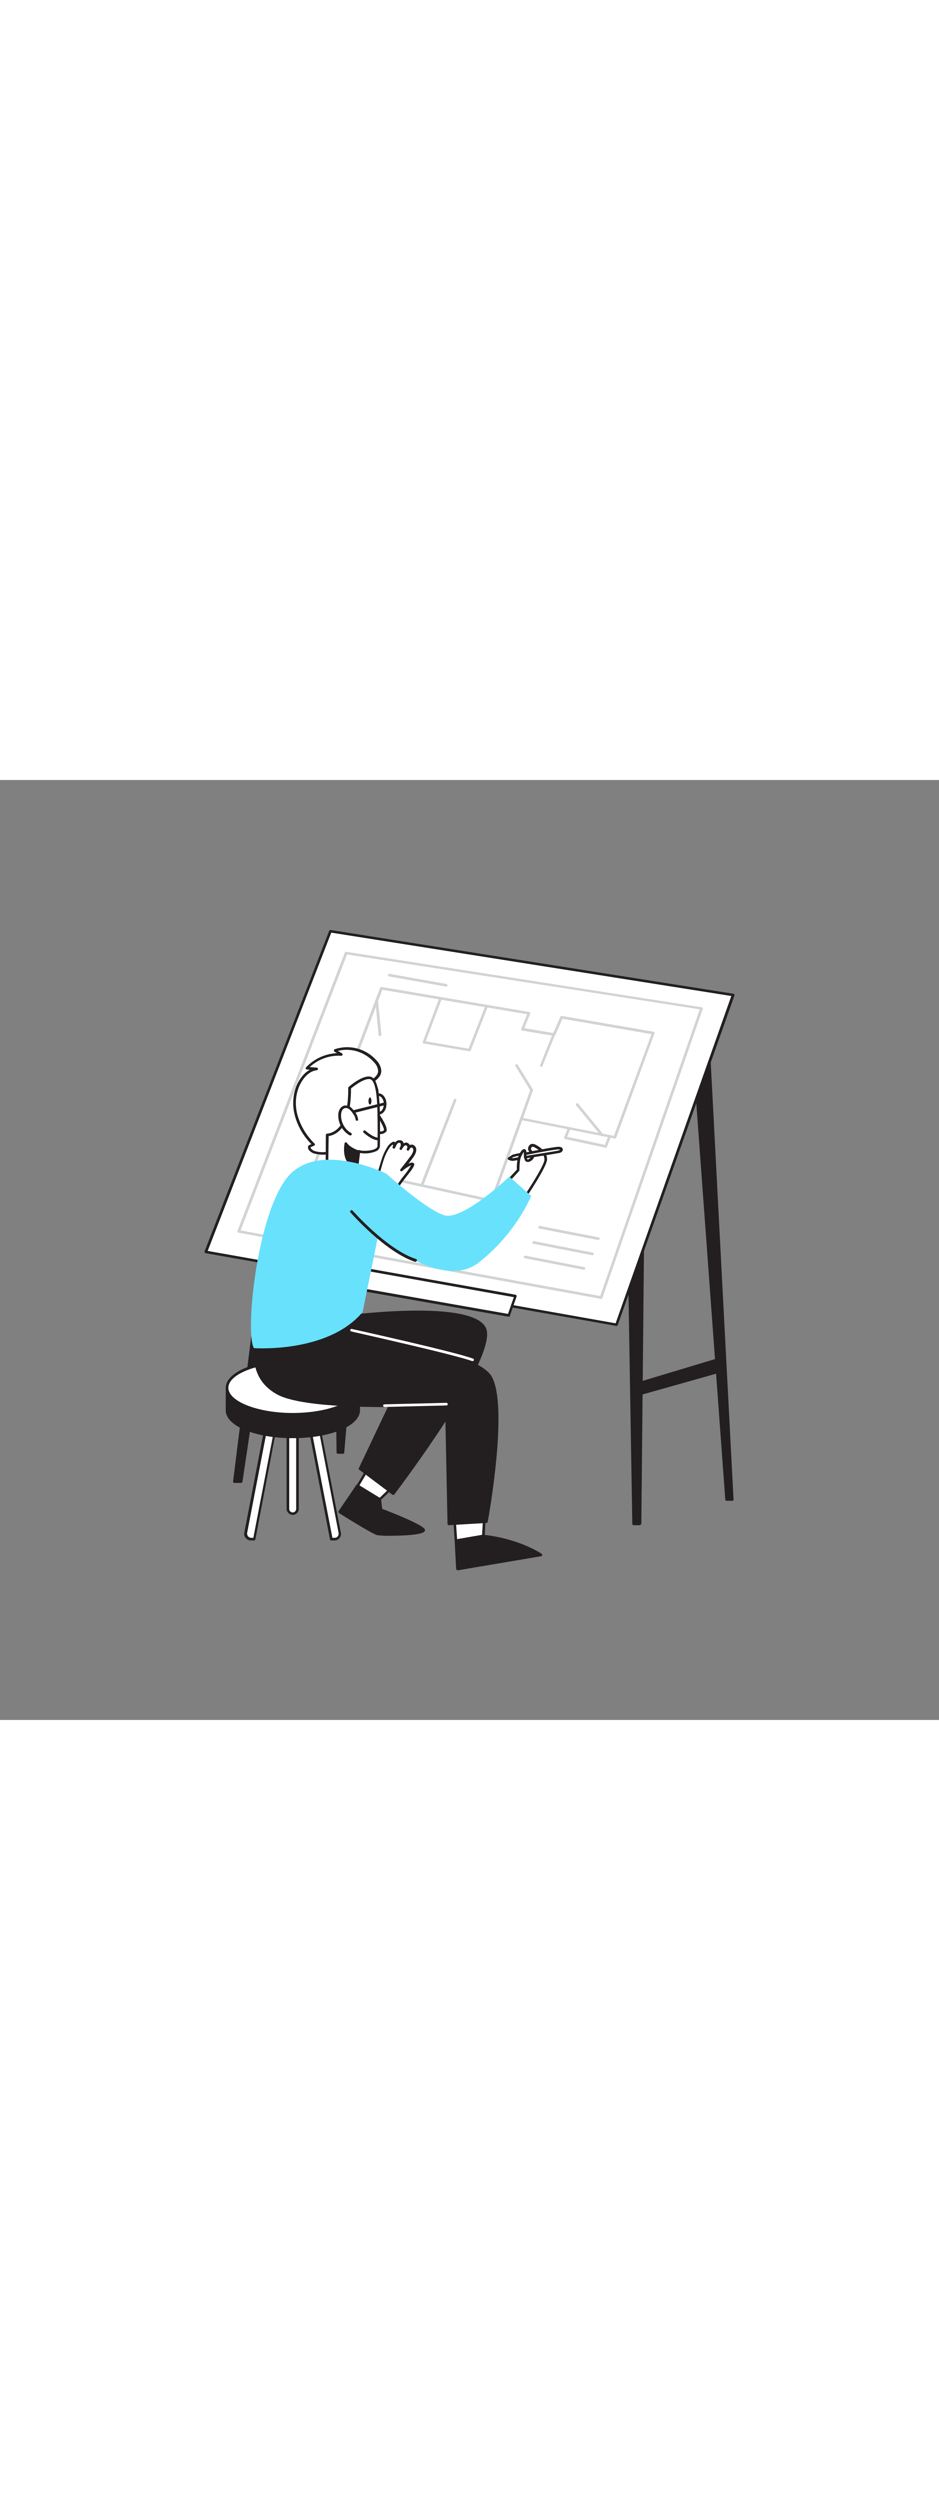 <svg version="1.1" id="Layer_1" xmlns="http://www.w3.org/2000/svg" xmlns:xlink="http://www.w3.org/1999/xlink" x="0px" y="0px" viewBox="0 0 500 500" style="width: 188px;" xml:space="preserve" data-imageid="architect-78" imageName="Architect" class="illustrations_image">
<rect x="0" y="0" width="500" height="500" fill="#808080" stroke="none"/>
<style type="text/css">
	.st0_architect-78{fill:#231F20;}
	.st1_architect-78{fill:#FFFFFF;}
	.st2_architect-78{fill:#D1D3D4;}
	.st3_architect-78{fill:#68E1FD;}
</style>
<g id="Drawing_Board_architect-78">
	<path class="st0_architect-78" d="M145.3,212.2c-0.8,3.7-20.5,161-20.5,161h3.5l25.1-167.9L145.3,212.2z"/>
	<path class="st0_architect-78" d="M128.4,373.9h-3.6c-0.2,0-0.4-0.1-0.5-0.2c-0.1-0.1-0.2-0.4-0.2-0.5c0.8-6.4,19.6-157.3,20.5-161&#10;&#9;&#9;c0-0.1,0.1-0.3,0.2-0.4l8.2-6.9c0.2-0.2,0.5-0.2,0.8-0.1c0.3,0.1,0.4,0.4,0.4,0.7l-25.1,167.8C129,373.6,128.7,373.9,128.4,373.9z&#10;&#9;&#9; M125.6,372.5h2.2L152.5,207l-6.6,5.6C144.7,219.8,127.1,360.6,125.6,372.5z"/>
	<polygon class="st0_architect-78" points="178.8,254.9 179.9,357.7 182.7,357.7 192.2,246.8 &#9;"/>
	<path class="st0_architect-78" d="M182.7,358.4h-2.8c-0.4,0-0.7-0.3-0.7-0.7L178.1,255c0-0.2,0.1-0.5,0.3-0.6l13.4-8.2c0.2-0.1,0.5-0.1,0.7,0&#10;&#9;&#9;c0.2,0.1,0.4,0.4,0.3,0.6l-9.5,110.9C183.4,358.1,183.1,358.4,182.7,358.4z M180.6,357h1.5l9.3-108.9l-11.9,7.2L180.6,357z"/>
	<polygon class="st0_architect-78" points="370.9,164.1 386.9,382.6 389.9,382.6 377.5,145.4 &#9;"/>
	<path class="st0_architect-78" d="M389.9,383.4h-3c-0.4,0-0.7-0.3-0.7-0.6l-16-218.5c0-0.1,0-0.2,0-0.3l6.6-18.7c0.1-0.4,0.5-0.6,0.9-0.5&#10;&#9;&#9;c0.3,0.1,0.5,0.4,0.5,0.7l12.4,237.3c0,0.2,0,0.4-0.2,0.5C390.3,383.3,390.1,383.4,389.9,383.4z M387.6,382h1.6l-12.2-233&#10;&#9;&#9;l-5.4,15.3L387.6,382z"/>
	<polygon class="st0_architect-78" points="335.2,270.2 337.3,395.7 340.7,395.7 342.1,250.8 &#9;"/>
	<path class="st0_architect-78" d="M340.7,396.4h-3.3c-0.4,0-0.7-0.3-0.7-0.7l-2.1-125.5c0-0.1,0-0.2,0-0.2l6.9-19.4c0.1-0.3,0.5-0.5,0.8-0.5&#10;&#9;&#9;c0.3,0.1,0.6,0.4,0.6,0.7l-1.4,144.9C341.3,396,341,396.3,340.7,396.4z M338,395h2l1.4-140l-5.4,15.3L338,395z"/>
	<polygon class="st1_architect-78" points="176,80.4 109.6,251.1 328.3,289.7 390.4,114.3 &#9;"/>
	<path class="st0_architect-78" d="M328.3,290.4h-0.1l-218.7-38.7c-0.4-0.1-0.6-0.4-0.6-0.8c0,0,0-0.1,0-0.1l66.4-170.6c0.1-0.3,0.4-0.5,0.8-0.4&#10;&#9;&#9;l214.4,33.9c0.2,0,0.4,0.2,0.5,0.3c0.1,0.2,0.1,0.4,0.1,0.6L328.9,290C328.8,290.3,328.5,290.4,328.3,290.4z M110.6,250.5&#10;&#9;&#9;L327.8,289l61.6-174.1l-213-33.7L110.6,250.5z"/>
	<path class="st2_architect-78" d="M261.8,224.5c0,0-0.1,0-0.1,0L167.8,204c-0.2,0-0.4-0.2-0.5-0.4c-0.1-0.2-0.1-0.4,0-0.6l35.1-92.5&#10;&#9;&#9;c0.1-0.3,0.4-0.5,0.8-0.4l78.6,13.3c0.2,0,0.4,0.2,0.5,0.3c0.1,0.2,0.1,0.4,0,0.6l-3.1,7.7l15.4,2.6l3.8-8.7&#10;&#9;&#9;c0.1-0.3,0.4-0.5,0.8-0.4l48.8,8.4c0.2,0,0.4,0.2,0.5,0.3c0.1,0.2,0.1,0.4,0,0.6l-20.4,55.5c-0.1,0.3-0.5,0.5-0.8,0.4l-49.2-9.7&#10;&#9;&#9;l-15.5,43C262.3,224.4,262.1,224.5,261.8,224.5z M168.9,202.8l92.5,20.2l15.5-43c0.1-0.3,0.5-0.5,0.8-0.4l49.2,9.7l20-54.1&#10;&#9;&#9;l-47.4-8.2l-3.8,8.7c-0.1,0.3-0.4,0.5-0.8,0.4l-16.8-2.8c-0.2,0-0.4-0.2-0.5-0.4c-0.1-0.2-0.1-0.4,0-0.6l3.1-7.7l-77.1-13&#10;&#9;&#9;L168.9,202.8z"/>
	<path class="st2_architect-78" d="M320,276h-0.1L127,240.8c-0.4-0.1-0.6-0.4-0.6-0.8c0,0,0-0.1,0-0.1l57.2-148.1c0.1-0.3,0.4-0.5,0.8-0.4&#10;&#9;&#9;l189.2,29.5c0.2,0,0.4,0.2,0.5,0.3c0.1,0.2,0.1,0.4,0.1,0.6l-53.5,153.9C320.6,275.8,320.3,276,320,276z M128.1,239.6l191.5,34.9&#10;&#9;&#9;l53-152.5L184.8,92.8L128.1,239.6z"/>
	<polygon class="st0_architect-78" points="338.6,321.3 381.5,308.4 382,314.9 336.2,327.8 &#9;"/>
	<path class="st0_architect-78" d="M336.2,328.5c-0.2,0-0.4-0.1-0.5-0.2c-0.2-0.2-0.2-0.5-0.1-0.7l2.5-6.5c0.1-0.2,0.3-0.4,0.5-0.4l42.9-12.9&#10;&#9;&#9;c0.2-0.1,0.4,0,0.6,0.1c0.2,0.1,0.3,0.3,0.3,0.5l0.5,6.4c0,0.3-0.2,0.6-0.5,0.7l-45.8,12.9C336.3,328.4,336.2,328.4,336.2,328.5z&#10;&#9;&#9; M339.2,321.9l-1.8,4.8l43.9-12.4l-0.4-5L339.2,321.9z"/>
	<path class="st2_architect-78" d="M322.5,195.6c0,0-0.1,0-0.1,0l-21.5-4.6c-0.2,0-0.4-0.2-0.5-0.4c-0.1-0.2-0.1-0.4,0-0.6l1.9-4.7&#10;&#9;&#9;c0.1-0.4,0.5-0.5,0.9-0.4c0,0,0,0,0,0c0.4,0.1,0.5,0.6,0.4,0.9c0,0,0,0,0,0l-1.6,4l20.1,4.3l1.9-4.8c0.1-0.4,0.5-0.5,0.9-0.4&#10;&#9;&#9;c0,0,0,0,0,0c0.4,0.1,0.5,0.6,0.4,0.9c0,0,0,0,0,0l-2.1,5.3C323.1,195.5,322.8,195.7,322.5,195.6z"/>
	<path class="st2_architect-78" d="M277.5,181c-0.1,0-0.2,0-0.2,0c-0.4-0.1-0.5-0.5-0.4-0.9l5.4-15.1l-7.8-12.7c-0.2-0.3-0.1-0.8,0.2-1&#10;&#9;&#9;c0,0,0,0,0,0c0.3-0.2,0.8-0.1,1,0.2c0,0,0,0,0,0l8,13c0.1,0.2,0.1,0.4,0.1,0.6l-5.5,15.4C278.1,180.8,277.8,181,277.5,181z"/>
	<path class="st2_architect-78" d="M288.3,152.6c-0.1,0-0.2,0-0.3-0.1c-0.4-0.1-0.5-0.6-0.4-0.9c0,0,0,0,0,0l6.6-16.4c0.1-0.4,0.6-0.5,0.9-0.4&#10;&#9;&#9;c0.4,0.1,0.5,0.6,0.4,0.9l-6.6,16.4C288.9,152.5,288.6,152.6,288.3,152.6z"/>
	<path class="st2_architect-78" d="M202.3,136.2c-0.4,0-0.7-0.3-0.7-0.6l-1.7-17.7c0-0.4,0.2-0.7,0.6-0.8c0.4,0,0.7,0.2,0.8,0.6l0,0l1.8,17.7&#10;&#9;&#9;c0,0.4-0.2,0.7-0.6,0.8C202.4,136.2,202.4,136.2,202.3,136.2L202.3,136.2z"/>
	<path class="st2_architect-78" d="M224.6,216.4c-0.1,0-0.2,0-0.3-0.1c-0.4-0.1-0.5-0.5-0.4-0.9c0,0,0,0,0,0l17.8-45.4c0.1-0.4,0.5-0.5,0.9-0.4&#10;&#9;&#9;c0.4,0.1,0.5,0.5,0.4,0.9L225.3,216C225.2,216.3,224.9,216.4,224.6,216.4z"/>
	<path class="st2_architect-78" d="M318.6,244.7h-0.1l-31.3-6.1c-0.4-0.1-0.6-0.5-0.5-0.9c0.1-0.3,0.4-0.6,0.8-0.5l31.3,6.1&#10;&#9;&#9;c0.4,0.1,0.6,0.5,0.5,0.8C319.2,244.4,319,244.7,318.6,244.7L318.6,244.7z"/>
	<path class="st2_architect-78" d="M315.5,252.8h-0.1l-31.4-6.1c-0.4-0.1-0.6-0.4-0.5-0.8c0.1-0.4,0.4-0.6,0.8-0.6l31.3,6.1&#10;&#9;&#9;c0.4,0.1,0.6,0.4,0.6,0.8C316.1,252.5,315.8,252.8,315.5,252.8L315.5,252.8z"/>
	<path class="st2_architect-78" d="M310.9,260.5h-0.1l-31.3-6.1c-0.4-0.1-0.6-0.4-0.6-0.8c0.1-0.4,0.4-0.6,0.8-0.6l31.3,6.1&#10;&#9;&#9;c0.4,0.1,0.6,0.4,0.6,0.8C311.6,260.3,311.3,260.5,310.9,260.5L310.9,260.5z"/>
	<path class="st2_architect-78" d="M250,144.3h-0.1l-24.2-4.1c-0.2,0-0.4-0.2-0.5-0.3c-0.1-0.2-0.1-0.4-0.1-0.6l8.8-23.3c0.1-0.4,0.5-0.5,0.9-0.4&#10;&#9;&#9;c0.4,0.1,0.5,0.5,0.4,0.9l-8.5,22.5l22.8,3.9l8.8-22.4c0.1-0.4,0.5-0.5,0.9-0.4c0.4,0.1,0.5,0.5,0.4,0.9c0,0,0,0,0,0l-9,23&#10;&#9;&#9;C250.6,144.1,250.3,144.3,250,144.3z"/>
	<path class="st2_architect-78" d="M237.6,109.9h-0.1l-30.3-5.4c-0.4-0.1-0.6-0.4-0.6-0.8c0.1-0.4,0.4-0.6,0.8-0.6c0,0,0,0,0,0l30.3,5.4&#10;&#9;&#9;c0.4,0.1,0.6,0.4,0.6,0.8C238.2,109.7,237.9,109.9,237.6,109.9L237.6,109.9z"/>
	<path class="st2_architect-78" d="M320.5,189.5c-0.2,0-0.4-0.1-0.5-0.3l-13.2-16.1c-0.3-0.3-0.2-0.7,0.1-1c0.3-0.3,0.7-0.2,1,0.1c0,0,0,0,0,0&#10;&#9;&#9;l13.2,16.1c0.3,0.3,0.2,0.7-0.1,1c0,0,0,0,0,0C320.8,189.5,320.7,189.5,320.5,189.5z"/>
	<polygon class="st1_architect-78" points="274.5,274.5 271,284.8 164.8,266.2 168.3,255.6 &#9;"/>
	<path class="st0_architect-78" d="M271,285.5h-0.1l-106.2-18.6c-0.2,0-0.4-0.2-0.5-0.3c-0.1-0.2-0.1-0.4-0.1-0.6l3.4-10.6&#10;&#9;&#9;c0.1-0.3,0.4-0.5,0.8-0.5l106.2,18.9c0.2,0,0.4,0.2,0.5,0.3c0.1,0.2,0.1,0.4,0.1,0.6l-3.6,10.3C271.5,285.3,271.3,285.4,271,285.5z&#10;&#9;&#9; M165.8,265.6L270.5,284l3.1-8.9l-104.8-18.7L165.8,265.6z"/>
</g>
<g id="Stool_architect-78">
	<path class="st1_architect-78" d="M135.3,403.8h-1.7c-1.6,0-2.9-1.3-2.9-2.8c0-0.2,0-0.4,0.1-0.5l11.5-59.8h5.1L135.3,403.8z"/>
	<path class="st0_architect-78" d="M135.3,404.5h-1.7c-2,0-3.6-1.6-3.6-3.5c0-0.2,0-0.5,0.1-0.7l11.5-59.8c0.1-0.3,0.4-0.6,0.7-0.6h5.1&#10;&#9;&#9;c0.2,0,0.4,0.1,0.5,0.2c0.1,0.2,0.2,0.4,0.1,0.6L136,403.9C135.9,404.3,135.7,404.5,135.3,404.5z M143,341.3l-11.4,59.2&#10;&#9;&#9;c-0.1,0.6,0.1,1.3,0.5,1.8c0.4,0.5,1,0.8,1.7,0.8h1.1l11.9-61.8H143z"/>
	<path class="st1_architect-78" d="M176.4,403.8h1.7c1.5,0,2.8-1.3,2.8-2.8c0-0.2,0-0.4-0.1-0.5l-11.6-59.8h-5.1L176.4,403.8z"/>
	<path class="st0_architect-78" d="M178.1,404.5h-1.7c-0.3,0-0.6-0.2-0.7-0.6l-12.2-63.2c0-0.2,0-0.4,0.1-0.6c0.1-0.2,0.3-0.3,0.5-0.2h5.1&#10;&#9;&#9;c0.3,0,0.6,0.2,0.7,0.6l11.6,59.9c0.4,1.9-0.9,3.7-2.8,4.1C178.6,404.5,178.3,404.5,178.1,404.5L178.1,404.5z M177,403.1h1.2&#10;&#9;&#9;c1.2,0,2.1-0.9,2.1-2.1c0-0.1,0-0.3,0-0.4l-11.4-59.3H165L177,403.1z"/>
	<path class="st1_architect-78" d="M153.3,342.4h5.1l0,0v45.9c0,1-0.8,1.8-1.8,1.8h-1.5c-1,0-1.8-0.8-1.8-1.8L153.3,342.4L153.3,342.4&#10;&#9;&#9;L153.3,342.4z"/>
	<path class="st0_architect-78" d="M155.9,390.9c-1.8,0-3.3-1.5-3.3-3.3v-45.2c0-0.4,0.3-0.7,0.7-0.7h5.1c0.4,0,0.7,0.3,0.7,0.7l0,0v45.2&#10;&#9;&#9;C159.1,389.4,157.7,390.9,155.9,390.9z M154,343.1v44.5c-0.1,1,0.7,1.9,1.7,2c1,0.1,1.9-0.7,2-1.7c0-0.1,0-0.2,0-0.3v-44.5H154z"/>
	<path class="st0_architect-78" d="M173.9,323.3c-11.9-2.7-24.2-2.7-36.1,0h-17v12c0,7.8,15.7,14.1,35,14.1s35-6.3,35-14.1v-12H173.9z"/>
	<path class="st0_architect-78" d="M155.9,350.1c-20,0-35.7-6.5-35.7-14.8v-12c0-0.4,0.3-0.7,0.7-0.7h0h16.9c11.9-2.7,24.3-2.7,36.3,0h16.9&#10;&#9;&#9;c0.4,0,0.7,0.3,0.7,0.7l0,0v12C191.6,343.6,175.9,350.1,155.9,350.1z M121.5,324v11.4c0,7.2,15.7,13.4,34.3,13.4&#10;&#9;&#9;s34.3-6.1,34.3-13.4V324h-16.3h-0.2c-11.8-2.6-24-2.6-35.7,0h-0.2H121.5z"/>
	<ellipse class="st1_architect-78" cx="155.9" cy="323.3" rx="35" ry="14.1"/>
	<path class="st0_architect-78" d="M155.9,338.1c-20,0-35.7-6.5-35.7-14.8s15.7-14.8,35.7-14.8s35.7,6.5,35.7,14.8S175.9,338.1,155.9,338.1z&#10;&#9;&#9; M155.9,309.9c-18.6,0-34.3,6.1-34.3,13.4s15.7,13.4,34.3,13.4s34.3-6.1,34.3-13.4S174.5,309.9,155.9,309.9z"/>
</g>
<g id="Character_architect-78">
	<path class="st0_architect-78" d="M190.5,375.4l-9.5,14c0,0,17.6,11,20.1,11.7s25.7,0.4,24.6-2s-22.7-10.7-22.7-10.7l-0.6-5.7L190.5,375.4z"/>
	<path class="st0_architect-78" d="M208,402c-2.4,0.1-4.8,0-7.2-0.3c-2.6-0.7-18.5-10.6-20.3-11.8c-0.2-0.1-0.3-0.3-0.3-0.5c0-0.2,0-0.4,0.1-0.5&#10;&#9;&#9;l9.5-14c0.2-0.3,0.6-0.4,1-0.2c0,0,0,0,0,0l11.8,7.2c0.2,0.1,0.3,0.3,0.3,0.5l0.6,5.3c5.6,2.1,21.7,8.5,22.7,10.9&#10;&#9;&#9;c0.2,0.4,0.1,0.8-0.2,1.1C224.8,401.5,215.1,402,208,402z M181.9,389.2c5.3,3.3,17.4,10.7,19.3,11.2c2.6,0.6,21.3,0.3,23.7-1.2&#10;&#9;&#9;c-1.5-1.6-12.2-6.3-22.2-10.1c-0.2-0.1-0.4-0.3-0.4-0.6l-0.6-5.4l-11-6.7L181.9,389.2z"/>
	<path class="st1_architect-78" d="M211.6,373.6c-0.3,0.4-9.3,9.1-9.3,9.1l-11.8-7.2l7.8-13.1L211.6,373.6z"/>
	<path class="st0_architect-78" d="M202.3,383.4c-0.1,0-0.3,0-0.4-0.1l-11.8-7.2c-0.3-0.2-0.4-0.6-0.2-0.9c0,0,0,0,0,0l7.8-13.1&#10;&#9;&#9;c0.2-0.3,0.6-0.4,1-0.2c0,0,0,0,0,0L212,373c0.3,0.2,0.3,0.6,0.1,0.9c-0.3,0.4-6,5.9-9.4,9.2C202.6,383.3,202.5,383.3,202.3,383.4z&#10;&#9;&#9; M191.4,375.2l10.8,6.6c3-2.9,7-6.8,8.4-8.1l-12.2-10.3L191.4,375.2z"/>
	<path class="st0_architect-78" d="M242.8,404.6l0.8,15l44.4-7.5c0,0-11.7-8-30.6-10L242.8,404.6z"/>
	<path class="st0_architect-78" d="M243.6,420.3c-0.2,0-0.3-0.1-0.4-0.1c-0.2-0.1-0.2-0.3-0.3-0.5l-0.8-15c0-0.4,0.2-0.7,0.6-0.7l14.6-2.5&#10;&#9;&#9;c0.1,0,0.1,0,0.2,0c18.9,2,30.8,10,30.9,10.1c0.3,0.2,0.4,0.7,0.2,1c-0.1,0.2-0.3,0.3-0.5,0.3l-44.4,7.5L243.6,420.3z M243.5,405.2&#10;&#9;&#9;l0.7,13.6l41.8-7c-8.8-4.9-18.6-7.9-28.6-8.9L243.5,405.2z"/>
	<path class="st1_architect-78" d="M242,392.2c0,0.4,0.8,12.4,0.8,12.4l14.6-2.5l0.7-12L242,392.2z"/>
	<path class="st0_architect-78" d="M242.8,405.3c-0.2,0-0.3-0.1-0.4-0.1c-0.2-0.1-0.3-0.3-0.3-0.5c-0.1-2-0.8-12-0.8-12.4c0-0.4,0.3-0.6,0.6-0.7&#10;&#9;&#9;l16-2.1c0.2,0,0.4,0,0.6,0.2c0.2,0.1,0.2,0.3,0.2,0.5l-0.6,12c0,0.3-0.3,0.6-0.6,0.7L242.8,405.3L242.8,405.3z M242.7,392.9&#10;&#9;&#9;c0.1,1.8,0.4,7,0.7,10.9l13.3-2.3l0.6-10.6L242.7,392.9z"/>
	<path class="st0_architect-78" d="M185.9,285.3c0,0,65.7-8.4,72.3,6.6c6.6,15-48.8,87.8-48.8,87.8l-17.7-13.3l23.8-50.3c0,0-55.4,8.1-59.4-4.7&#10;&#9;&#9;s28.9-23.6,28.9-23.6L185.9,285.3z"/>
	<path class="st0_architect-78" d="M209.4,380.3c-0.2,0-0.3-0.1-0.4-0.1l-17.7-13.3c-0.3-0.2-0.4-0.6-0.2-0.9l23.3-49.1&#10;&#9;&#9;c-8.6,1.2-55.1,6.9-58.9-5.4c-3.9-12.8,25.3-23.2,29-24.4l0.7-2c0.1-0.3,0.3-0.4,0.6-0.5c2.7-0.3,66.3-8.3,73,7S212.2,377,210,380&#10;&#9;&#9;C209.9,380.2,209.6,380.3,209.4,380.3z M192.6,366.1l16.7,12.5c2.4-3.2,14.8-19.8,26.4-37.7c21.3-32.9,23.7-44.7,21.9-48.8&#10;&#9;&#9;c-2.6-5.9-15.7-8.8-37.9-8.5c-15.5,0.2-30.4,2-33.2,2.3l-0.6,1.9c-0.1,0.2-0.2,0.4-0.4,0.5c-0.3,0.1-32.2,10.7-28.5,22.8&#10;&#9;&#9;c3.1,10.1,43.4,6.5,58.6,4.2c0.4-0.1,0.7,0.2,0.8,0.6c0,0.1,0,0.3-0.1,0.4L192.6,366.1z M185.1,287.7L185.1,287.7z"/>
	<path class="st0_architect-78" d="M137.1,294.6c0,1.6-7.1,21.7,10.6,31.5s89.9,5.9,89.9,5.9l1.4,63.6l19.9-1.3c0,0,11.3-61.8,2.1-77&#10;&#9;&#9;s-93.6-28.1-93.6-28.1L137.1,294.6z"/>
	<path class="st0_architect-78" d="M239,396.4c-0.2,0-0.3-0.1-0.5-0.2c-0.1-0.1-0.2-0.3-0.2-0.5l-1.3-62.9c-8,0.4-72.6,3.4-89.5-6&#10;&#9;&#9;c-10.7-5.9-14.5-16.4-11.2-31c0.1-0.4,0.2-0.7,0.2-1.1c0-0.3,0.3-0.6,0.6-0.7l30.4-5.4c0.1,0,0.2,0,0.2,0&#10;&#9;&#9;c3.5,0.5,84.8,13.1,94,28.5c9.2,15.4-1.5,75-2,77.5c-0.1,0.3-0.3,0.6-0.6,0.6L239,396.4L239,396.4z M237.6,331.4&#10;&#9;&#9;c0.2,0,0.3,0.1,0.5,0.2c0.1,0.1,0.2,0.3,0.2,0.5l1.4,62.9l18.6-1.2c1.1-6.1,10.6-61.9,2.1-76c-8.8-14.5-89.4-27.2-92.9-27.8&#10;&#9;&#9;l-29.7,5.3c0,0.2-0.1,0.5-0.2,0.8c-3.1,14,0.4,23.9,10.6,29.5C165.4,335.1,236.9,331.4,237.6,331.4L237.6,331.4z"/>
	<path class="st0_architect-78" d="M201.8,177.9c-2.2,0-4.1-2.4-4.2-5.4c-0.1-1.4,0.3-2.7,1-3.9c0.6-1.1,1.7-1.8,2.9-1.9c2.3-0.1,4.2,2.4,4.3,5.4&#10;&#9;&#9;s-1.6,5.7-3.9,5.8H201.8z M201.6,168.1L201.6,168.1c-0.8,0.1-1.5,0.5-1.9,1.2c-0.6,0.9-0.8,2-0.8,3.1c0.1,2.3,1.4,4.1,2.9,4.1&#10;&#9;&#9;s2.6-2,2.6-4.3l0,0C204.3,169.9,203,168.1,201.6,168.1L201.6,168.1z"/>
	<path class="st1_architect-78" d="M176.3,198c-2.8,0.8-5.6,0.8-8.4,0.1c-1.7-0.4-3.7-1.7-3.1-3.3l2.1-1c-4.8-4.5-8.1-10.3-9.6-16.7&#10;&#9;&#9;c-1.4-6.4-0.3-13.4,3.7-18.6c1.9-2.5,4.5-4.6,7.6-4.8l-5.2-0.4c4.7-5.1,11.5-7.7,18.4-7.2l-3.5-2.1c7.8-2.6,16.3-0.2,21.6,6&#10;&#9;&#9;c1.2,1.2,1.9,2.8,2.2,4.5c0.3,2.9-2.3,4.6-4.3,6.2c2.1,2.6,3.1,3.2,2.8,6.5c-0.4,3.1-1.4,6.1-2.9,8.9c-1.6,2.9-3.5,5.6-5.5,8.2&#10;&#9;&#9;C187.7,190.1,182.9,196.1,176.3,198z"/>
	<path class="st0_architect-78" d="M172,199.3c-1.4,0-2.9-0.2-4.3-0.5c-1.4-0.3-2.6-1.1-3.4-2.2c-0.3-0.6-0.4-1.3-0.2-1.9&#10;&#9;&#9;c0.1-0.2,0.2-0.3,0.4-0.4l1.3-0.6c-4.5-4.5-7.7-10.2-9.1-16.4c-1.5-6.9-0.1-14.1,3.8-19.2c1.2-1.6,2.7-3,4.5-4l-1.6-0.1&#10;&#9;&#9;c-0.4,0-0.7-0.4-0.6-0.8c0-0.2,0.1-0.3,0.2-0.4c4.3-4.5,10.1-7.2,16.4-7.5l-1.3-0.8c-0.2-0.1-0.4-0.4-0.3-0.7&#10;&#9;&#9;c0-0.3,0.2-0.5,0.5-0.6c8-2.7,16.9-0.2,22.4,6.2c1.2,1.3,2.1,3,2.3,4.9c0.3,3-2.1,4.9-4,6.4l0.3,0.4c1.6,1.9,2.5,2.9,2.2,6.1&#10;&#9;&#9;c-0.5,3.2-1.5,6.3-3,9.1c-1.3,2.3-2.7,4.5-4.3,6.5l-1.3,1.7c-4.4,6.1-9.3,12.3-16.1,14.2l0,0C175,199.1,173.5,199.3,172,199.3z&#10;&#9;&#9; M176.3,198L176.3,198z M165.4,195.3c0,0.2,0,0.4,0.1,0.6c0.6,0.8,1.5,1.4,2.5,1.6c2.7,0.7,5.4,0.6,8.1-0.1l0,0&#10;&#9;&#9;c6.4-1.8,11.1-7.8,15.4-13.7l1.3-1.8c1.6-2,3-4.1,4.2-6.3c1.4-2.7,2.4-5.6,2.9-8.6c0.2-2.6-0.3-3.3-1.9-5.1l-0.8-0.9&#10;&#9;&#9;c-0.1-0.1-0.2-0.3-0.2-0.5c0-0.2,0.1-0.4,0.3-0.5l0.5-0.4c1.8-1.4,3.8-2.9,3.5-5.2c-0.2-1.5-0.9-3-2-4.1c-4.8-5.5-12.2-8-19.4-6.2&#10;&#9;&#9;l2.2,1.3c0.3,0.2,0.4,0.5,0.3,0.8c-0.1,0.3-0.4,0.5-0.7,0.5c-6.2-0.4-12.2,1.8-16.8,6l3.8,0.3c0.4,0,0.6,0.3,0.6,0.7&#10;&#9;&#9;c0,0.4-0.3,0.7-0.6,0.7c-3.4,0.3-5.9,3-7.1,4.6c-3.6,4.8-4.9,11.5-3.5,18c1.5,6.3,4.8,11.9,9.4,16.4c0.2,0.2,0.2,0.4,0.2,0.6&#10;&#9;&#9;c0,0.2-0.2,0.4-0.4,0.5L165.4,195.3z"/>
	<path class="st1_architect-78" d="M200.4,176.9c0,0,5.6,8,4.6,9.7s-4.8,0.7-4.8,0.7"/>
	<path class="st0_architect-78" d="M202.4,188.3c-0.8,0-1.6-0.1-2.4-0.3c-0.4-0.1-0.6-0.4-0.5-0.8c0.1-0.4,0.4-0.6,0.8-0.5c0,0,0.1,0,0.1,0&#10;&#9;&#9;c0.8,0.2,3.4,0.6,4-0.4c0.4-0.7-1.7-4.9-4.5-8.9c-0.3-0.3-0.2-0.7,0.1-1c0.3-0.3,0.7-0.2,1,0.1c0,0,0.1,0.1,0.1,0.1&#10;&#9;&#9;c1.8,2.5,5.8,8.5,4.6,10.4C204.8,187.9,203.6,188.5,202.4,188.3z"/>
	<path class="st1_architect-78" d="M198.2,159.1c3.5,2.7,3.4,15.7,3.5,19.6c0.1,5.4,0.1,10.8,0,16.2c-0.1,3.4-8.9,3.8-10.5,2.8l-1.7,13.8&#10;&#9;&#9;c0,0-0.7,0.9-8-2.2s-7.4-4.8-7.4-4.8l0.1-15.6c0,0,5.9-0.1,9.1-7.2s2.8-17.7,2.8-17.7S194.7,156.5,198.2,159.1z"/>
	<path class="st0_architect-78" d="M188.8,212.3c-1.4,0-4-0.8-7.6-2.4c-7.1-3-7.7-4.9-7.8-5.4l0.1-15.7c0-0.4,0.3-0.7,0.7-0.7&#10;&#9;&#9;c0.2,0,5.5-0.2,8.5-6.8c3.1-6.8,2.7-17.3,2.7-17.4c0-0.2,0.1-0.4,0.2-0.6c0.9-0.8,9.2-7.8,12.9-4.9l0,0c3.1,2.4,3.6,11,3.8,19.1v1&#10;&#9;&#9;c0.1,5.4,0.1,10.8,0,16.2c-0.1,1.2-0.8,2.2-1.9,2.7c-2.7,1.2-5.8,1.5-8.7,1l-1.6,13c0,0.1-0.1,0.2-0.1,0.4&#10;&#9;&#9;C189.7,212.2,189.3,212.3,188.8,212.3z M174.8,204.4c0.1,0.2,1.1,1.8,6.9,4.2c4.6,2,6.4,2.2,7.1,2.2l1.6-13.4&#10;&#9;&#9;c0-0.2,0.2-0.4,0.4-0.5c0.2-0.1,0.5-0.1,0.7,0c0.9,0.5,5.8,0.6,8.3-0.7c0.8-0.4,1.2-0.9,1.2-1.5c0.1-5.4,0.1-10.8,0-16.2v-1&#10;&#9;&#9;c-0.1-4.3-0.3-15.7-3.2-18l0,0c-2.3-1.8-8.6,2.6-10.9,4.6c0,1.9,0.1,11.2-2.9,17.8c-2.8,6-7.3,7.3-9,7.5L174.8,204.4z"/>
	<path class="st1_architect-78" d="M201.4,190.9c0,0-2.1,0.7-7.3-3.8"/>
	<path class="st0_architect-78" d="M201,191.6c-1,0-3.3-0.5-7.4-4c-0.3-0.3-0.3-0.7,0-1c0.2-0.3,0.6-0.3,0.9-0.1c4.7,4,6.7,3.7,6.7,3.7&#10;&#9;&#9;c0.4-0.1,0.7,0.1,0.8,0.5c0.1,0.4-0.1,0.7-0.4,0.8C201.4,191.6,201.2,191.6,201,191.6z"/>
	<path class="st0_architect-78" d="M191.1,197.6c0,0-4.6-1.3-6.9-4.4c0,0-2.4,10.3,5.9,12.6L191.1,197.6z"/>
	<path class="st0_architect-78" d="M190.1,206.6h-0.2c-8.9-2.4-6.4-13.3-6.4-13.4c0.1-0.3,0.3-0.5,0.5-0.5c0.3-0.1,0.5,0.1,0.7,0.3&#10;&#9;&#9;c2,2.8,6.4,4.1,6.5,4.1c0.3,0.1,0.5,0.4,0.5,0.8l-1,8.2c0,0.2-0.1,0.4-0.3,0.5C190.4,206.5,190.3,206.6,190.1,206.6z M184.7,194.9&#10;&#9;&#9;c-0.3,2.6-0.3,8.2,4.8,10.1l0.8-6.8C188.3,197.5,186.4,196.3,184.7,194.9z"/>
	
		<ellipse transform="matrix(9.999500e-03 -1 1 9.999500e-03 24.231 366.058)" class="st0_architect-78" cx="197" cy="170.8" rx="1.9" ry="0.8"/>
	<path class="st0_architect-78" d="M184.6,178c-0.4,0-0.7-0.3-0.7-0.7c0-0.3,0.2-0.6,0.5-0.7l20.4-5.1c0.4-0.1,0.8,0.1,0.9,0.5&#10;&#9;&#9;c0.1,0.4-0.1,0.8-0.5,0.9l0,0l-20.5,5.2C184.7,178,184.7,178,184.6,178z"/>
	<path class="st1_architect-78" d="M190.1,180.7c-0.2-1.4-0.7-2.6-1.6-3.7c-0.5-0.9-1.2-1.7-2-2.4c-0.8-0.7-1.9-1-2.9-0.8&#10;&#9;&#9;c-0.9,0.3-1.7,0.9-2.1,1.7c-0.4,0.8-0.6,1.8-0.6,2.7c-0.1,4.1,2.1,8,5.6,10.1l-0.3-0.3"/>
	<path class="st0_architect-78" d="M186.5,189.1c-0.1,0-0.2,0-0.4-0.1c-3.8-2.3-6-6.3-6-10.7c0-1,0.2-2.1,0.7-3c0.5-1,1.4-1.8,2.5-2.1&#10;&#9;&#9;c1.3-0.2,2.6,0.1,3.5,0.9c0.8,0.7,1.6,1.6,2.2,2.5c0.9,1.1,1.5,2.5,1.7,4c0,0.4-0.3,0.7-0.6,0.7c0,0,0,0,0,0&#10;&#9;&#9;c-0.4,0-0.7-0.3-0.7-0.6c0,0,0,0,0,0c-0.2-1.2-0.7-2.3-1.5-3.3c-0.5-0.8-1.2-1.6-1.9-2.2c-0.6-0.6-1.5-0.8-2.3-0.7&#10;&#9;&#9;c-0.7,0.2-1.3,0.7-1.6,1.4c-0.3,0.7-0.5,1.6-0.5,2.4c0,3.6,1.7,7,4.7,9.1c0.2,0,0.4,0.1,0.5,0.2l0.3,0.3c0.3,0.3,0.3,0.7,0,1&#10;&#9;&#9;C186.8,189,186.7,189.1,186.5,189.1L186.5,189.1z"/>
	<path class="st1_architect-78" d="M278.1,198.8c-1.8,0.3-3.5,0.7-5.2,1.2c-0.7,0.4-1.9,1.3-1.9,1.3c0.5,0.3,1.2,0.5,1.8,0.6&#10;&#9;&#9;c0.6,0,4.3-0.7,4.3-0.7"/>
	<path class="st0_architect-78" d="M272.7,202.6c-0.7-0.1-1.4-0.3-2-0.6c-0.3-0.2-0.5-0.6-0.3-0.9c0.1-0.1,0.1-0.2,0.2-0.2c0,0,1.2-0.9,2-1.4&#10;&#9;&#9;s4.1-1,5.5-1.3c0.4-0.1,0.8,0.2,0.8,0.5c0.1,0.4-0.2,0.8-0.5,0.8c0,0-0.1,0-0.1,0c-1.7,0.2-3.4,0.6-5,1.1l-0.8,0.6&#10;&#9;&#9;c0.1,0,0.2,0,0.3,0c0.4,0,2.8-0.4,4.2-0.7c0.4-0.1,0.8,0.1,0.9,0.5c0.1,0.4-0.1,0.8-0.5,0.9c0,0-0.1,0-0.1,0&#10;&#9;&#9;c-0.4,0.1-3.7,0.7-4.4,0.7L272.7,202.6z"/>
	<path class="st1_architect-78" d="M270.7,213l5.1-5.5c0,0-0.1-4.6,0.6-6.6s2.1-4.3,2.8-3.8s0,4.7,1.2,5.3s3.4-1.3,3.4-2.6s-2.2-2.8-1.9-3.8&#10;&#9;&#9;s0.8-2.5,3.1-1.2s5.6,3.6,5.5,7.1S280,221.1,280,221.1L270.7,213z"/>
	<path class="st0_architect-78" d="M280,221.8c-0.2,0-0.3-0.1-0.5-0.2l-9.3-8c-0.1-0.1-0.2-0.3-0.2-0.5c0-0.2,0.1-0.4,0.2-0.5l5-5.3&#10;&#9;&#9;c-0.1-2.2,0.1-4.4,0.6-6.6c0.5-1.3,1.7-3.9,2.9-4.3c0.3-0.1,0.7-0.1,1,0.1c0.6,0.4,0.6,1.3,0.7,2.7c0,0.7,0.1,2.4,0.4,2.6&#10;&#9;&#9;c0.4,0.1,0.7,0,1-0.3c0.7-0.4,1.1-1,1.3-1.7c-0.2-0.6-0.4-1.1-0.9-1.5c-0.6-0.8-1.2-1.6-1-2.5c0.1-0.9,0.7-1.6,1.4-2.1&#10;&#9;&#9;c0.9-0.3,2-0.1,2.8,0.4c3.9,2.1,6,4.8,5.9,7.8c-0.1,3.6-9.6,17.9-10.7,19.5c-0.1,0.2-0.3,0.3-0.5,0.3L280,221.8z M271.8,213&#10;&#9;&#9;l8.1,7.1c4.1-6.2,10-15.8,10-18.1c0.1-3-2.8-5.2-5.1-6.5c-0.9-0.5-1.4-0.5-1.5-0.4s-0.5,0.6-0.6,1.1c-0.1,0.2,0.5,0.9,0.8,1.3&#10;&#9;&#9;c0.6,0.6,1,1.5,1.1,2.3c-0.2,1.2-0.9,2.3-2,2.9c-0.7,0.5-1.6,0.6-2.4,0.3c-1-0.5-1.1-2.2-1.2-3.8c0-0.4,0-0.9-0.1-1.3&#10;&#9;&#9;c-0.7,1-1.3,2.1-1.7,3.2c-0.6,1.8-0.6,6.3-0.6,6.4c0,0.2-0.1,0.4-0.2,0.5L271.8,213z"/>
	<path class="st1_architect-78" d="M199.2,216.2c0.3,0.1,4.2-13.3,4.6-14.4c0.7-2.3,1.7-4.4,3.1-6.4c0.6-0.9,1.3-1.6,2.2-2.2&#10;&#9;&#9;c0.2-0.1,0.4-0.2,0.6-0.1c0.1,0.1,0.2,0.2,0.3,0.4c0.2,0.6,0.2,1.3-0.1,1.9c0.6-1.1,1.2-3.3,2.9-3.1c2.1,0.2,1.5,2.6,0.8,3.8&#10;&#9;&#9;c0,0,1.7-3.4,3.2-2.3c0.9,0.5,1.1,1.7,0.6,2.5c0,0,0,0.1-0.1,0.1c0,0,1.1-2.6,2.7-1.5s0.7,3.1,0,4.4s-6.1,8.1-6.1,8.1&#10;&#9;&#9;s4.8-4.1,5.8-3.1s-7.3,9.8-9.3,14.2L199.2,216.2z"/>
	<path class="st0_architect-78" d="M210.4,219.3h-0.1l-11.2-2.4l0,0c-0.4-0.1-0.6-0.5-0.5-0.8c0-0.1,0.1-0.2,0.2-0.3c0.4-0.9,2.3-7.1,3.3-10.4&#10;&#9;&#9;c0.6-1.9,1-3.4,1.2-3.8c0.7-2.3,1.8-4.6,3.1-6.6c0.6-1,1.5-1.8,2.5-2.4c0.4-0.2,0.8-0.3,1.2-0.1c0.2,0.1,0.3,0.2,0.4,0.3&#10;&#9;&#9;c0.5-0.9,1.5-1.3,2.5-1.2c0.8,0,1.5,0.5,1.8,1.2c0.1,0.2,0.1,0.3,0.2,0.5c0.3-0.2,0.5-0.3,0.8-0.4c0.5-0.1,1.1,0,1.5,0.3&#10;&#9;&#9;c0.4,0.3,0.7,0.6,0.9,1c0.2-0.1,0.4-0.2,0.6-0.2c0.6-0.2,1.2,0,1.7,0.4c2.2,1.6,0.7,4.4,0.2,5.3c-0.4,0.7-1.8,2.6-3.2,4.4&#10;&#9;&#9;c1.2-0.6,2.2-0.8,2.8-0.3c0.9,0.9-0.3,2.6-3.9,7.2c-2.1,2.7-4.4,5.7-5.3,7.8C211,219.1,210.7,219.3,210.4,219.3z M200.2,215.7&#10;&#9;&#9;l9.8,2.1c1.6-2.6,3.3-5.2,5.2-7.5c1.4-1.7,2.6-3.5,3.7-5.4c-1.7,0.8-3.3,1.8-4.7,3.1c-0.3,0.2-0.7,0.2-0.9,0&#10;&#9;&#9;c-0.3-0.3-0.3-0.7-0.1-0.9c1.5-1.9,5.5-7,6.1-8c1-1.8,1-2.9,0.2-3.5c-0.3-0.2-0.4-0.2-0.5-0.1c-0.4,0.2-0.7,0.5-0.9,0.8&#10;&#9;&#9;c-0.1,0.2-0.2,0.4-0.3,0.6c-0.2,0.3-0.6,0.4-0.9,0.2c-0.3-0.2-0.4-0.6-0.3-0.9c0.1-0.2,0.2-0.4,0.3-0.6c0.1-0.5-0.1-1-0.6-1.2&#10;&#9;&#9;c-0.1-0.1-0.2-0.1-0.4-0.1c-0.6,0.1-1.2,1-1.6,1.6c-0.1,0.2-0.2,0.4-0.3,0.6c-0.2,0.3-0.6,0.4-0.9,0.2c-0.3-0.2-0.5-0.6-0.3-0.9&#10;&#9;&#9;c0-0.1,0.1-0.2,0.3-0.5c0.3-0.6,0.4-1.2,0.2-1.9c-0.1-0.2-0.2-0.4-0.7-0.4c-0.9-0.1-1.3,0.8-1.9,2c-0.1,0.3-0.2,0.5-0.3,0.7l0,0&#10;&#9;&#9;c-0.2,0.3-0.6,0.5-1,0.3s-0.5-0.6-0.3-1l0,0l0,0c0.2-0.3,0.2-0.7,0.1-1.1c-0.8,0.5-1.4,1.1-1.9,1.9c-1.3,1.9-2.3,4.1-3,6.3&#10;&#9;&#9;c-0.1,0.4-0.6,1.8-1.1,3.7C201.6,211.5,200.8,214.3,200.2,215.7z"/>
	<path class="st3_architect-78 targetColor" d="M205.7,209.4c0,0-36.6-18-52.8,2.1s-22.5,82.8-17.7,90.7c0,0,39.4,2.9,57.9-19.2l8.2-40.4&#10;&#9;&#9;c0,0,33.9,29.5,53.6,14.1c12-9.4,21.6-21.6,28-35.4L271.2,211c0,0-24.8,23.6-34.7,20.5S205.7,209.4,205.7,209.4z" style="fill: rgb(104, 225, 253);"/>
	<path class="st1_architect-78" d="M251.6,309.1c-0.1,0-0.2,0-0.2,0c-9.8-3.6-63.9-15.6-64.4-15.8c-0.4-0.1-0.6-0.5-0.5-0.8&#10;&#9;&#9;c0.1-0.4,0.5-0.6,0.8-0.5c2.2,0.5,54.7,12.1,64.6,15.8c0.4,0.1,0.5,0.5,0.4,0.9C252.1,309,251.9,309.1,251.6,309.1z"/>
	<path class="st1_architect-78" d="M204.7,333.5c-0.4,0-0.7-0.3-0.7-0.7c0-0.4,0.3-0.7,0.7-0.7l33-0.8c0.4,0,0.7,0.3,0.7,0.7&#10;&#9;&#9;c0,0.4-0.3,0.7-0.7,0.7L204.7,333.5L204.7,333.5z"/>
	<path class="st1_architect-78" d="M297.4,195.8c-2.5,0-17.8,3.1-17.8,3.1l0.1,1.9c0,0,16.5-2.6,17.9-2.9S299.9,195.8,297.4,195.8z"/>
	<path class="st0_architect-78" d="M279.7,201.4c-0.2,0-0.3-0.1-0.4-0.1c-0.2-0.1-0.3-0.3-0.3-0.5l-0.1-1.9c0-0.3,0.2-0.7,0.6-0.7&#10;&#9;&#9;c0.6-0.1,15.4-3.1,17.9-3.1c1.9,0,2.2,0.9,2.3,1.3c0.1,0.9-0.7,1.8-1.9,2c-1.4,0.3-17.3,2.8-17.9,2.9L279.7,201.4z M280.3,199.4&#10;&#9;&#9;v0.5c3.2-0.5,15.9-2.5,17.1-2.8c0.3-0.1,0.6-0.2,0.8-0.5c-0.3-0.1-0.6-0.1-0.9-0.1C295.5,196.5,285.8,198.3,280.3,199.4&#10;&#9;&#9;L280.3,199.4z"/>
	<path class="st0_architect-78" d="M221.2,256.3c-0.1,0-0.1,0-0.2,0c-15.9-5.3-33.6-25.4-34.4-26.3c-0.3-0.3-0.2-0.7,0.1-1c0.3-0.3,0.7-0.2,1,0&#10;&#9;&#9;c0,0,0,0,0,0c0.2,0.2,18.2,20.7,33.8,25.8c0.4,0.1,0.6,0.5,0.5,0.9C221.8,256,221.5,256.2,221.2,256.3L221.2,256.3z"/>
</g>
</svg>